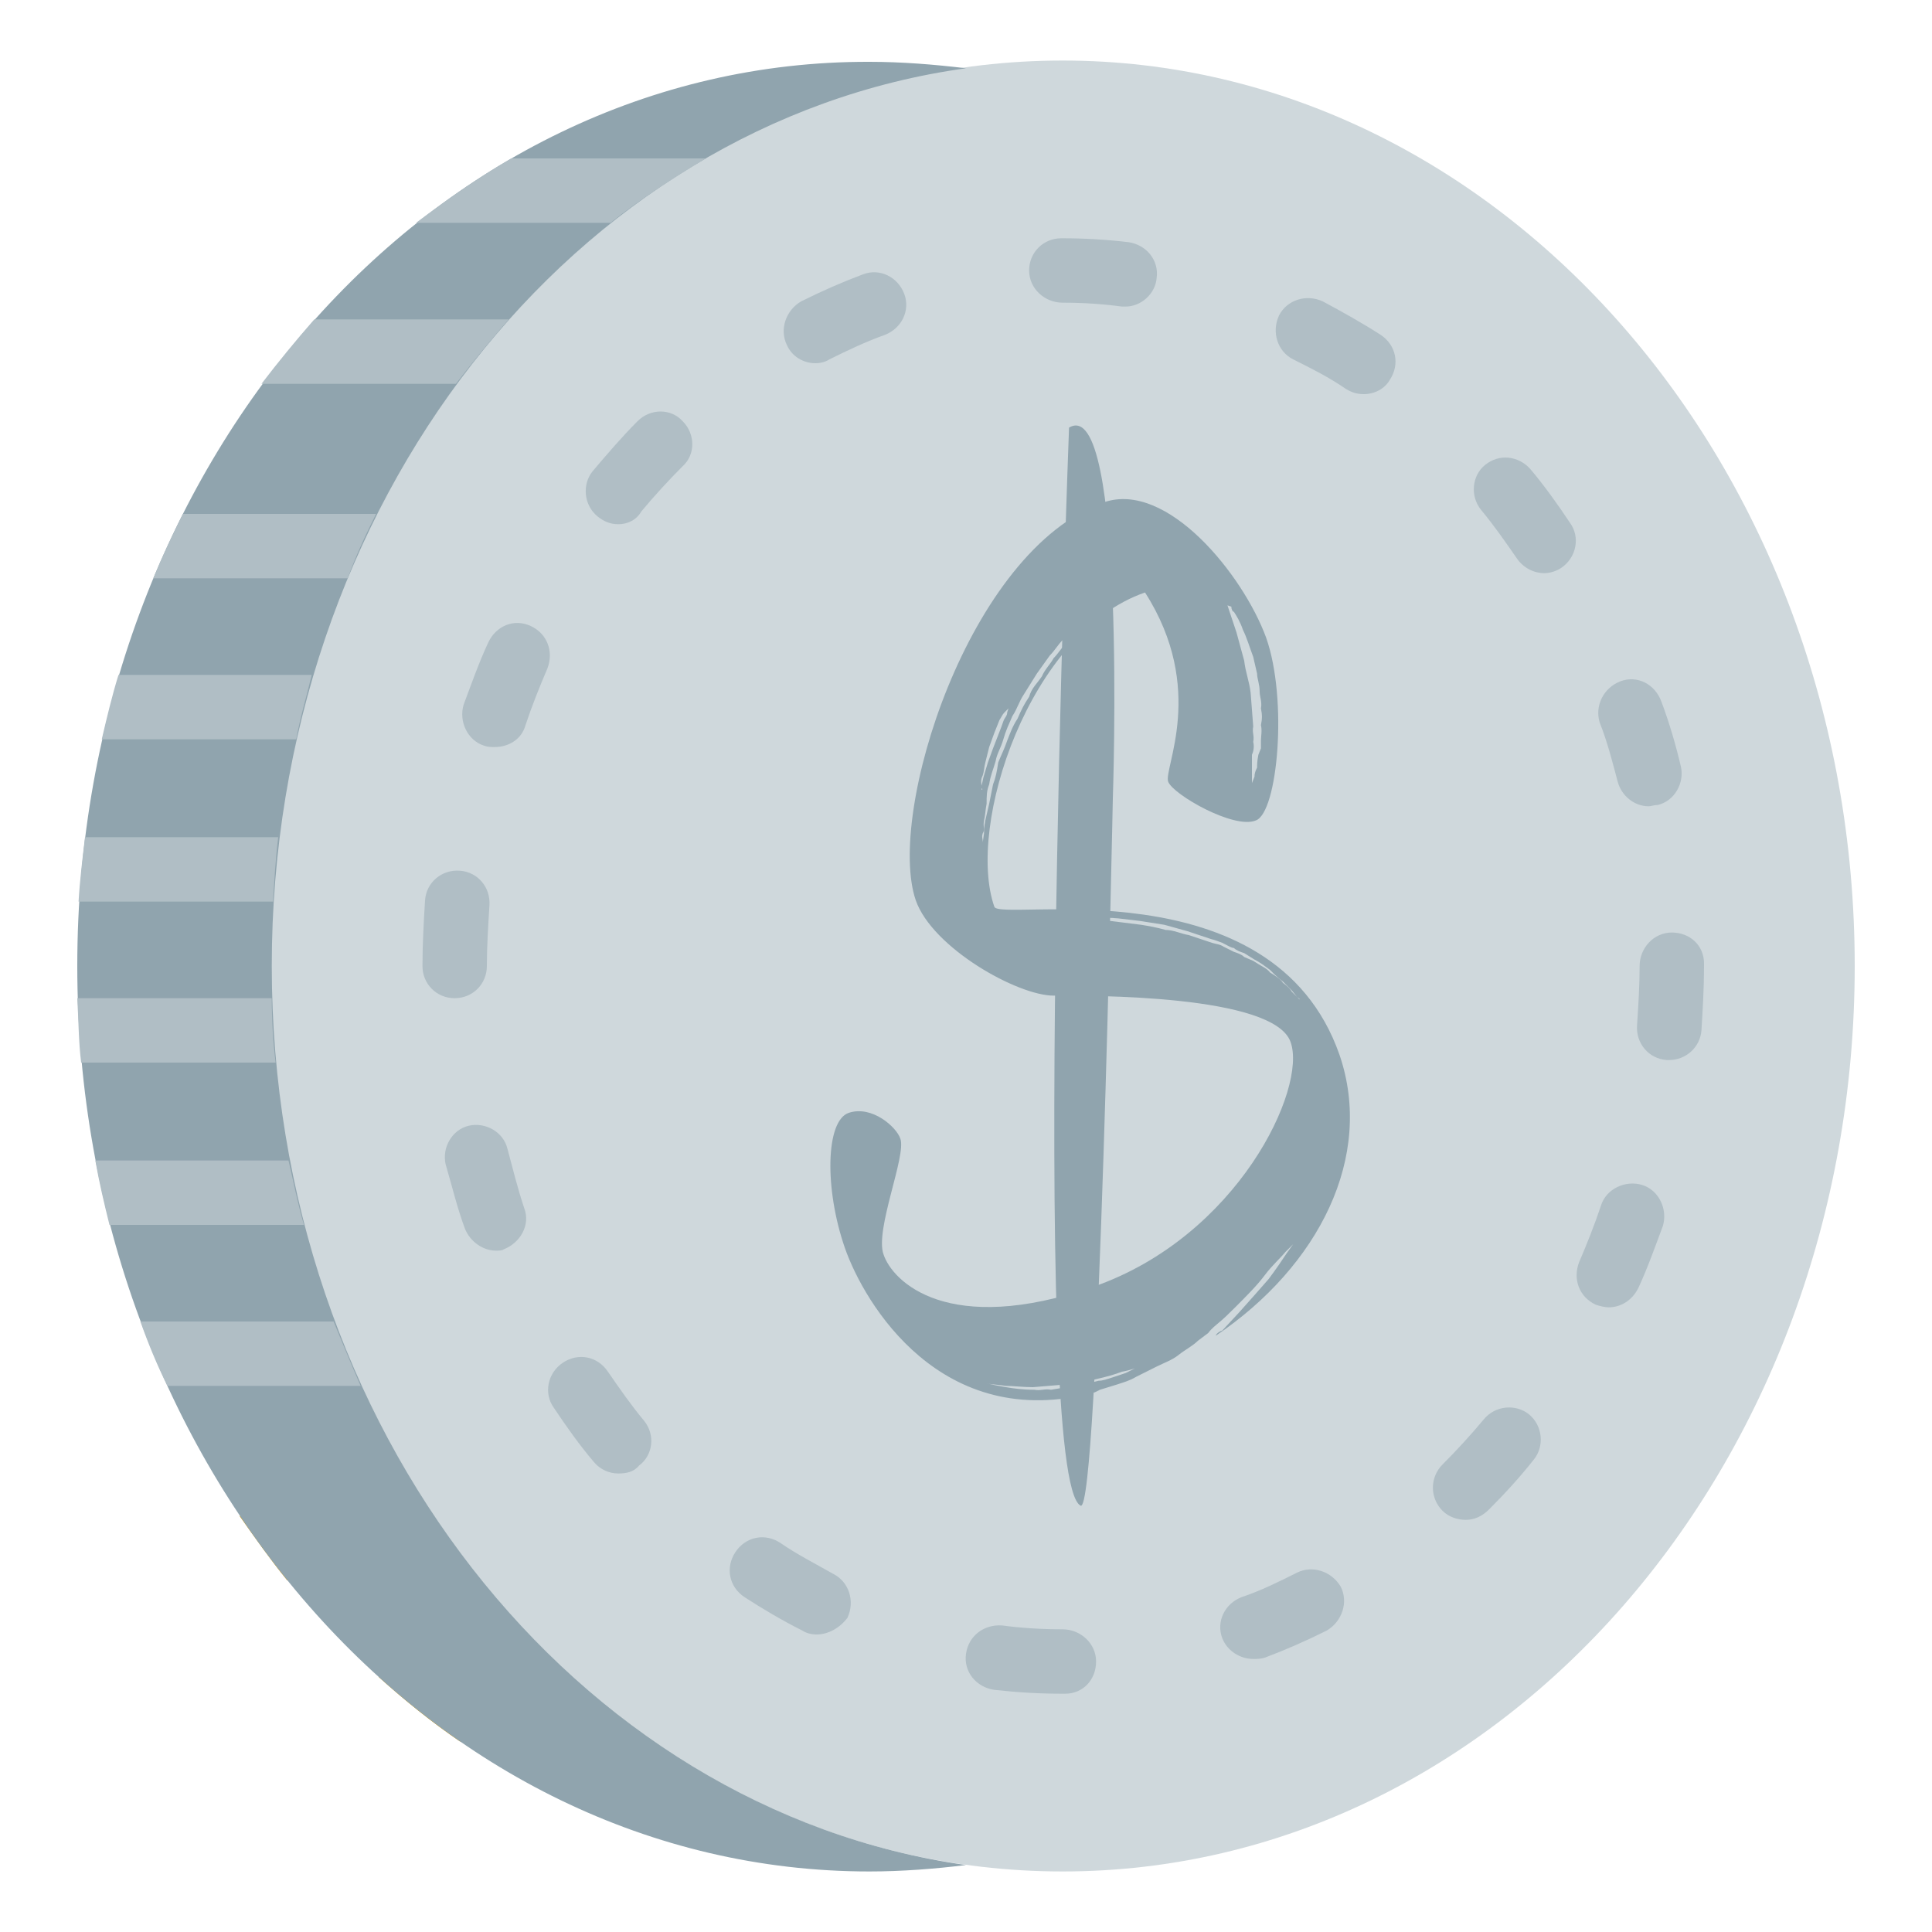 <?xml version="1.0" encoding="utf-8"?>
<!-- Generator: Adobe Illustrator 22.1.0, SVG Export Plug-In . SVG Version: 6.00 Build 0)  -->
<svg version="1.1" id="Capa_1" xmlns="http://www.w3.org/2000/svg" xmlns:xlink="http://www.w3.org/1999/xlink" x="0px" y="0px"
	 viewBox="0 0 150 150" style="enable-background:new 0 0 150 150;" xml:space="preserve">
<style type="text/css">
	.st0{fill:#CE9912;}
	.st1{fill:#CFD8DC;}
	.st2{fill:#90A4AE;}
	.st3{fill:#B0BEC5;}
</style>
<g>
	<path id="XMLID_39_" class="st0" d="M33.6,117.7H18.6c1.2,1.7,2.4,3.4,3.7,5h15.1C36.1,121.1,34.8,119.4,33.6,117.7"/>
	<path id="XMLID_38_" class="st0" d="M29.4,130.2c2,1.8,4.1,3.5,6.3,5h15.1c-2.2-1.5-4.4-3.2-6.4-5H29.4z"/>
	<g>
		<path id="XMLID_37_" class="st1" d="M82.5,145.3c-34,0-61.5-31.5-61.5-70.3S48.6,4.7,82.5,4.7S144,36.2,144,75
			S116.5,145.3,82.5,145.3"/>
		<path id="XMLID_36_" class="st2" d="M21.1,75C21.1,39.1,44.6,9.5,75,5.3c-2.5-0.3-5-0.5-7.5-0.5C33.5,4.7,6,36.2,6,75
			s27.5,70.3,61.5,70.3c2.5,0,5.1-0.2,7.5-0.5C44.6,140.5,21.1,110.9,21.1,75"/>
		<path id="XMLID_35_" class="st3" d="M21.1,77.5H6c0.1,1.7,0.1,3.4,0.3,5h15.1C21.2,80.9,21.1,79.2,21.1,77.5"/>
		<path id="XMLID_34_" class="st3" d="M21.6,65h-15c-0.2,1.7-0.4,3.3-0.5,5h15.1C21.3,68.3,21.4,66.6,21.6,65"/>
		<path id="XMLID_33_" class="st3" d="M22.4,90.1H7.4c0.3,1.7,0.7,3.4,1.1,5h15.1C23.1,93.4,22.8,91.8,22.4,90.1"/>
		<path id="XMLID_32_" class="st3" d="M25.9,102.6H10.9c0.6,1.7,1.3,3.4,2.1,5H28C27.3,106,26.6,104.3,25.9,102.6"/>
		<path id="XMLID_31_" class="st3" d="M24.2,52.4h-15c-0.5,1.6-0.9,3.3-1.3,5H23C23.3,55.7,23.8,54.1,24.2,52.4"/>
		<path id="XMLID_30_" class="st3" d="M29.2,39.9H14.2c-0.8,1.6-1.6,3.3-2.3,5h15.1C27.6,43.2,28.4,41.5,29.2,39.9"/>
		<path id="XMLID_29_" class="st3" d="M39.5,24.8H24.4c-1.4,1.6-2.8,3.3-4.1,5h15.1C36.7,28.1,38.1,26.4,39.5,24.8"/>
		<path id="XMLID_28_" class="st3" d="M54.8,12.3H39.7c-2.6,1.5-5,3.2-7.4,5h15.1C49.8,15.4,52.3,13.8,54.8,12.3"/>
		<path id="XMLID_27_" class="st3" d="M82.7,131.5h-0.2c-1.8,0-3.5-0.1-5.3-0.3c-1.4-0.2-2.4-1.4-2.2-2.8c0.2-1.4,1.4-2.3,2.8-2.2
			c1.5,0.2,3.1,0.3,4.7,0.3c1.4,0,2.6,1.1,2.6,2.5C85.1,130.4,84.1,131.5,82.7,131.5 M97.3,128.8c-1,0-2-0.6-2.4-1.6
			c-0.5-1.3,0.2-2.7,1.5-3.2c1.5-0.5,2.9-1.2,4.3-1.9c1.2-0.6,2.7-0.1,3.4,1.1c0.6,1.2,0.1,2.7-1.1,3.4c-1.6,0.8-3.2,1.5-4.8,2.1
			C97.9,128.8,97.6,128.8,97.3,128.8 M63.4,126.9c-0.4,0-0.8-0.1-1.1-0.3c-1.6-0.8-3.1-1.7-4.5-2.6c-1.2-0.8-1.5-2.3-0.7-3.5
			c0.8-1.2,2.3-1.5,3.5-0.7c1.3,0.9,2.7,1.6,4.1,2.4c1.2,0.6,1.7,2.1,1.1,3.4C65.2,126.4,64.3,126.9,63.4,126.9 M113.8,118
			c-0.6,0-1.3-0.2-1.8-0.7c-1-1-1-2.6,0-3.6c1.1-1.1,2.2-2.3,3.2-3.5c0.9-1.1,2.5-1.2,3.5-0.4c1.1,0.9,1.2,2.5,0.4,3.5
			c-1.1,1.4-2.3,2.7-3.5,3.9C115.1,117.7,114.5,118,113.8,118 M48,114.4c-0.7,0-1.4-0.3-1.9-0.9c-1.1-1.3-2.1-2.7-3.1-4.2
			c-0.8-1.1-0.5-2.7,0.7-3.5c1.2-0.8,2.7-0.5,3.5,0.7c0.9,1.3,1.8,2.6,2.8,3.8c0.9,1.1,0.7,2.7-0.4,3.5
			C49.2,114.3,48.6,114.4,48,114.4 M124.9,101.5c-0.3,0-0.7-0.1-1-0.2c-1.3-0.6-1.8-2-1.3-3.3c0.6-1.4,1.2-2.9,1.7-4.4
			c0.4-1.3,1.9-2,3.2-1.6c1.3,0.4,2,1.9,1.6,3.2c-0.6,1.6-1.2,3.3-1.9,4.8C126.7,101,125.8,101.5,124.9,101.5 M38.5,97.1
			c-1,0-2-0.7-2.4-1.7c-0.6-1.6-1-3.3-1.5-5c-0.3-1.3,0.5-2.7,1.8-3c1.3-0.3,2.7,0.5,3,1.8c0.4,1.5,0.8,3.1,1.3,4.6
			c0.5,1.3-0.3,2.7-1.6,3.2C39,97.1,38.7,97.1,38.5,97.1 M129.6,82.3c-0.1,0-0.1,0-0.2,0c-1.4-0.1-2.4-1.3-2.3-2.7
			c0.1-1.5,0.2-3.1,0.2-4.6c0-1.4,1.1-2.6,2.5-2.6c1.4,0,2.5,1,2.5,2.4V75c0,1.7-0.1,3.4-0.2,5C132,81.3,130.9,82.3,129.6,82.3
			 M35.3,77.5c-1.4,0-2.5-1.1-2.5-2.5V75c0-1.7,0.1-3.4,0.2-5.1c0.1-1.4,1.3-2.4,2.7-2.3c1.4,0.1,2.4,1.3,2.3,2.7
			c-0.1,1.6-0.2,3.2-0.2,4.7C37.8,76.4,36.7,77.5,35.3,77.5 M128,62.6c-1.1,0-2.1-0.8-2.4-1.9c-0.4-1.5-0.8-3.1-1.4-4.6
			c-0.4-1.3,0.3-2.7,1.6-3.2c1.3-0.5,2.7,0.2,3.2,1.6c0.6,1.6,1.1,3.3,1.5,5c0.3,1.3-0.5,2.7-1.8,3C128.4,62.5,128.2,62.6,128,62.6
			 M38.4,58c-0.3,0-0.5,0-0.8-0.1c-1.3-0.4-2-1.9-1.6-3.2c0.6-1.6,1.2-3.3,1.9-4.8c0.6-1.3,2-1.9,3.3-1.3c1.3,0.6,1.8,2,1.3,3.3
			c-0.6,1.4-1.2,2.9-1.7,4.4C40.5,57.4,39.5,58,38.4,58 M119.9,44.5c-0.8,0-1.6-0.4-2.1-1.1c-0.9-1.3-1.8-2.6-2.8-3.8
			c-0.9-1.1-0.7-2.7,0.3-3.5c1.1-0.9,2.6-0.7,3.5,0.3c1.1,1.3,2.1,2.7,3.1,4.2c0.8,1.1,0.5,2.7-0.7,3.5
			C120.9,44.3,120.4,44.5,119.9,44.5 M48,40.7c-0.6,0-1.1-0.2-1.6-0.6c-1.1-0.9-1.2-2.5-0.4-3.5c1.1-1.3,2.3-2.7,3.5-3.9
			c1-1,2.6-1,3.5,0c1,1,1,2.6,0,3.5c-1.1,1.1-2.2,2.3-3.2,3.5C49.4,40.4,48.7,40.7,48,40.7 M105.9,30.6c-0.5,0-0.9-0.1-1.4-0.4
			c-1.3-0.9-2.7-1.6-4.1-2.3c-1.2-0.6-1.7-2.1-1.1-3.4c0.6-1.2,2.1-1.7,3.4-1.1c1.5,0.8,3.1,1.7,4.5,2.6c1.2,0.8,1.5,2.3,0.7,3.5
			C107.5,30.2,106.7,30.6,105.9,30.6 M63.3,28.2c-0.9,0-1.8-0.5-2.2-1.4c-0.6-1.2-0.1-2.7,1.1-3.4c1.6-0.8,3.2-1.5,4.8-2.1
			c1.3-0.5,2.7,0.2,3.2,1.5c0.5,1.3-0.2,2.7-1.5,3.2c-1.4,0.5-2.9,1.2-4.3,1.9C64.1,28.1,63.7,28.2,63.3,28.2 M87.4,23.8
			c-0.1,0-0.2,0-0.3,0c-1.5-0.2-3-0.3-4.6-0.3c-1.4,0-2.6-1.1-2.6-2.5c0-1.4,1.1-2.5,2.5-2.5h0.1c1.7,0,3.4,0.1,5.1,0.3
			c1.4,0.2,2.4,1.4,2.2,2.8C89.7,22.8,88.6,23.8,87.4,23.8"/>
		<g>
			<path class="st2" d="M90.7,60.7c-0.4-1,3-7.2-1.8-14.7c-9,3.1-13.9,18.1-11.7,24.4c0.4,1.2,21.6-3.4,26.8,11.5
				c2.7,7.9-1.6,16.4-9.6,21.8c0-0.1,0.2-0.3,0.5-0.4l1.3-1.4c0.9-1,1.6-1.8,2.3-2.6c0.6-0.8,1-1.4,1.4-2l0.5-0.7l-0.1,0.1l-0.5,0.5
				c-0.4,0.5-1,1-1.6,1.8c-0.6,0.8-1.4,1.6-2.3,2.5c-0.4,0.4-0.9,0.9-1.4,1.3c-0.1,0.1-0.4,0.3-0.7,0.7l-0.8,0.6
				c-0.4,0.4-1,0.7-1.5,1.1c-0.5,0.4-1.1,0.6-1.7,0.9l-1.6,0.8c-0.5,0.3-0.9,0.4-1.5,0.6l-1.3,0.4l-0.4,0.2
				c-11.9,3.2-17.9-6.9-19.4-11.2c-1.6-4.6-1.5-9.9,0.3-10.5c1.8-0.6,3.7,1.1,4,2c0.5,1.3-2,7.1-1.3,9c0.7,2.1,5,6.4,16.3,2.5
				c11.2-3.9,16.6-15.4,15.3-19c-1.3-3.7-15.6-3.6-18.4-3.6c-2.8,0-9.4-3.7-10.7-7.4c-2.3-6.7,4.1-27.2,14.6-30.9
				c4.9-1.7,10.8,5.6,12.6,10.5c1.7,4.8,0.9,13.6-0.8,14.2C95.8,64.4,91.1,61.7,90.7,60.7z M89.1,105.9l-0.5,0.2
				c-0.4,0.1-0.9,0.3-1.5,0.4c-0.5,0.2-1.2,0.4-2.1,0.6c-0.2,0.1-0.6,0.1-1.2,0.2l-1.2,0.2l-1.2,0.1l-1.2,0.1
				c-0.8,0-1.5-0.1-2.1-0.1c-0.6-0.1-1.1-0.1-1.5-0.2l-0.5-0.1l0.1,0l0.4,0.1c0.4,0.1,0.9,0.2,1.5,0.3s1.3,0.2,2.2,0.2
				c0.5,0.1,0.8-0.1,1.3,0l1.2-0.2c0.5,0.1,0.9-0.1,1.3-0.2c0.4-0.1,0.8-0.2,1.2-0.3c0.3,0,0.6-0.1,1.2-0.3l0.9-0.3l1.4-0.7
				L89.1,105.9z M84.2,48.2c0.2-0.2,0.4-0.5,0.7-0.7c-0.1,0-0.1,0.1-0.2,0.2C84.6,47.8,84.4,48,84.2,48.2c-0.2,0.1-0.5,0.3-0.8,0.6
				c-0.2,0.3-0.6,0.5-0.9,0.9c-0.4,0.4-0.6,0.8-1,1.2l-1,1.4l-1,1.6c-0.4,0.6-0.5,1.1-0.9,1.7c-0.3,0.7-0.5,1.1-0.7,1.8
				c-0.2,0.7-0.5,1.1-0.6,1.7c-0.2,0.7-0.4,1.1-0.5,1.8c-0.2,0.5-0.2,0.9-0.2,1.5c-0.1,0.5-0.1,0.9-0.2,1.3c-0.1,0.5,0.1,0.7-0.1,1
				c-0.1,0.3,0,0.4,0,0.6c0,0.1,0,0.2,0,0.3l0-0.2l0.1-0.7c0-0.2,0-0.5,0.1-1l0.3-1.3l0.3-1.5c0.2-0.5,0.3-1,0.4-1.7
				c0.2-0.5,0.5-1.1,0.7-1.7c0.2-0.5,0.4-1.1,0.8-1.7c0.3-0.7,0.5-1.1,0.9-1.7c0.2-0.7,0.6-1,1-1.6c0.2-0.5,0.7-1,0.9-1.4
				c0.4-0.4,0.6-0.8,1-1.2C83.2,49.3,83.7,48.7,84.2,48.2z M76.2,61c0,0.1,0,0.2,0,0.3c0.1,0,0.1,0,0-0.1
				C76.2,61.2,76.2,61.1,76.2,61c0.1-0.3,0.1-0.5,0.2-0.8l0.3-1l0.4-1.1c0.3-0.8,0.6-1.5,0.8-2.1c0.1-0.3,0.3-0.4,0.3-0.7l0.1-0.3
				L78,55.3c-0.2,0.2-0.2,0.3-0.4,0.6l-0.4,1L76.8,58l-0.3,1.2c-0.1,0.4-0.1,0.7-0.2,1C76.1,60.6,76.2,60.8,76.2,61z M83,71.1
				l-0.6,0c-0.1,0-0.1,0.1-0.3,0l0.2,0L83,71.1l2.4,0.3l3.2,0.4c0.6,0.1,1.2,0.2,1.9,0.4c0.6,0,1.2,0.3,1.8,0.4l1.8,0.6
				c0.3,0.1,0.6,0.1,0.9,0.3l0.8,0.4c0.3,0.1,0.6,0.2,0.8,0.4l0.7,0.3c0.6,0.4,1.1,0.6,1.3,0.9c0.5,0.3,0.9,0.6,1,0.8
				c0.4,0.3,0.6,0.5,0.7,0.7l0.6,0.6c0-0.1-0.1-0.1-0.2-0.2l-0.4-0.5c-0.2-0.2-0.4-0.4-0.7-0.7c-0.4-0.3-0.6-0.5-1-0.9
				c-0.4-0.3-0.8-0.6-1.2-0.8l-0.8-0.5c-0.3-0.1-0.6-0.2-0.8-0.4c-0.2,0-0.5-0.2-0.9-0.4c-0.3-0.1-0.5-0.2-0.9-0.3l-1.8-0.6
				l-1.8-0.5l-1.9-0.3l-1.7-0.2l-1.6-0.1L83,71.1z M97.2,60.3c0,0.3,0,0.5,0,0.4c0,0.1,0,0.1,0,0.2l0-0.1l0.2-0.5
				c0-0.3,0.1-0.5,0.2-0.7c0-0.2,0-0.5,0.1-1l0.2-0.5l0-0.6c0-0.3,0.1-0.8,0-1.2c0.1-0.5,0.1-0.8,0-1.3c0.1-0.5-0.1-0.9-0.1-1.3
				c0-0.6-0.2-1-0.2-1.4l-0.3-1.3c-0.3-0.8-0.5-1.5-0.8-2.1c-0.2-0.6-0.5-1.1-0.7-1.4c-0.1,0-0.2-0.2-0.2-0.4L95.3,47l0.2,0.6
				l0.5,1.5l0.6,2.2c0.1,0.9,0.4,1.6,0.5,2.5l0.1,1.3l0.1,1.3c-0.1,0.5,0.1,0.7,0,1.2c0.1,0.4,0,0.8-0.1,1l0,0.9L97.2,60.3z"/>
			<path class="st2" d="M83,33.2c0,0-3.1,81.7,0.9,83.7c1.4,0.7,2.5-54.9,2.5-54.9S87.5,30.5,83,33.2z"/>
		</g>
	</g>
</g>
</svg>
